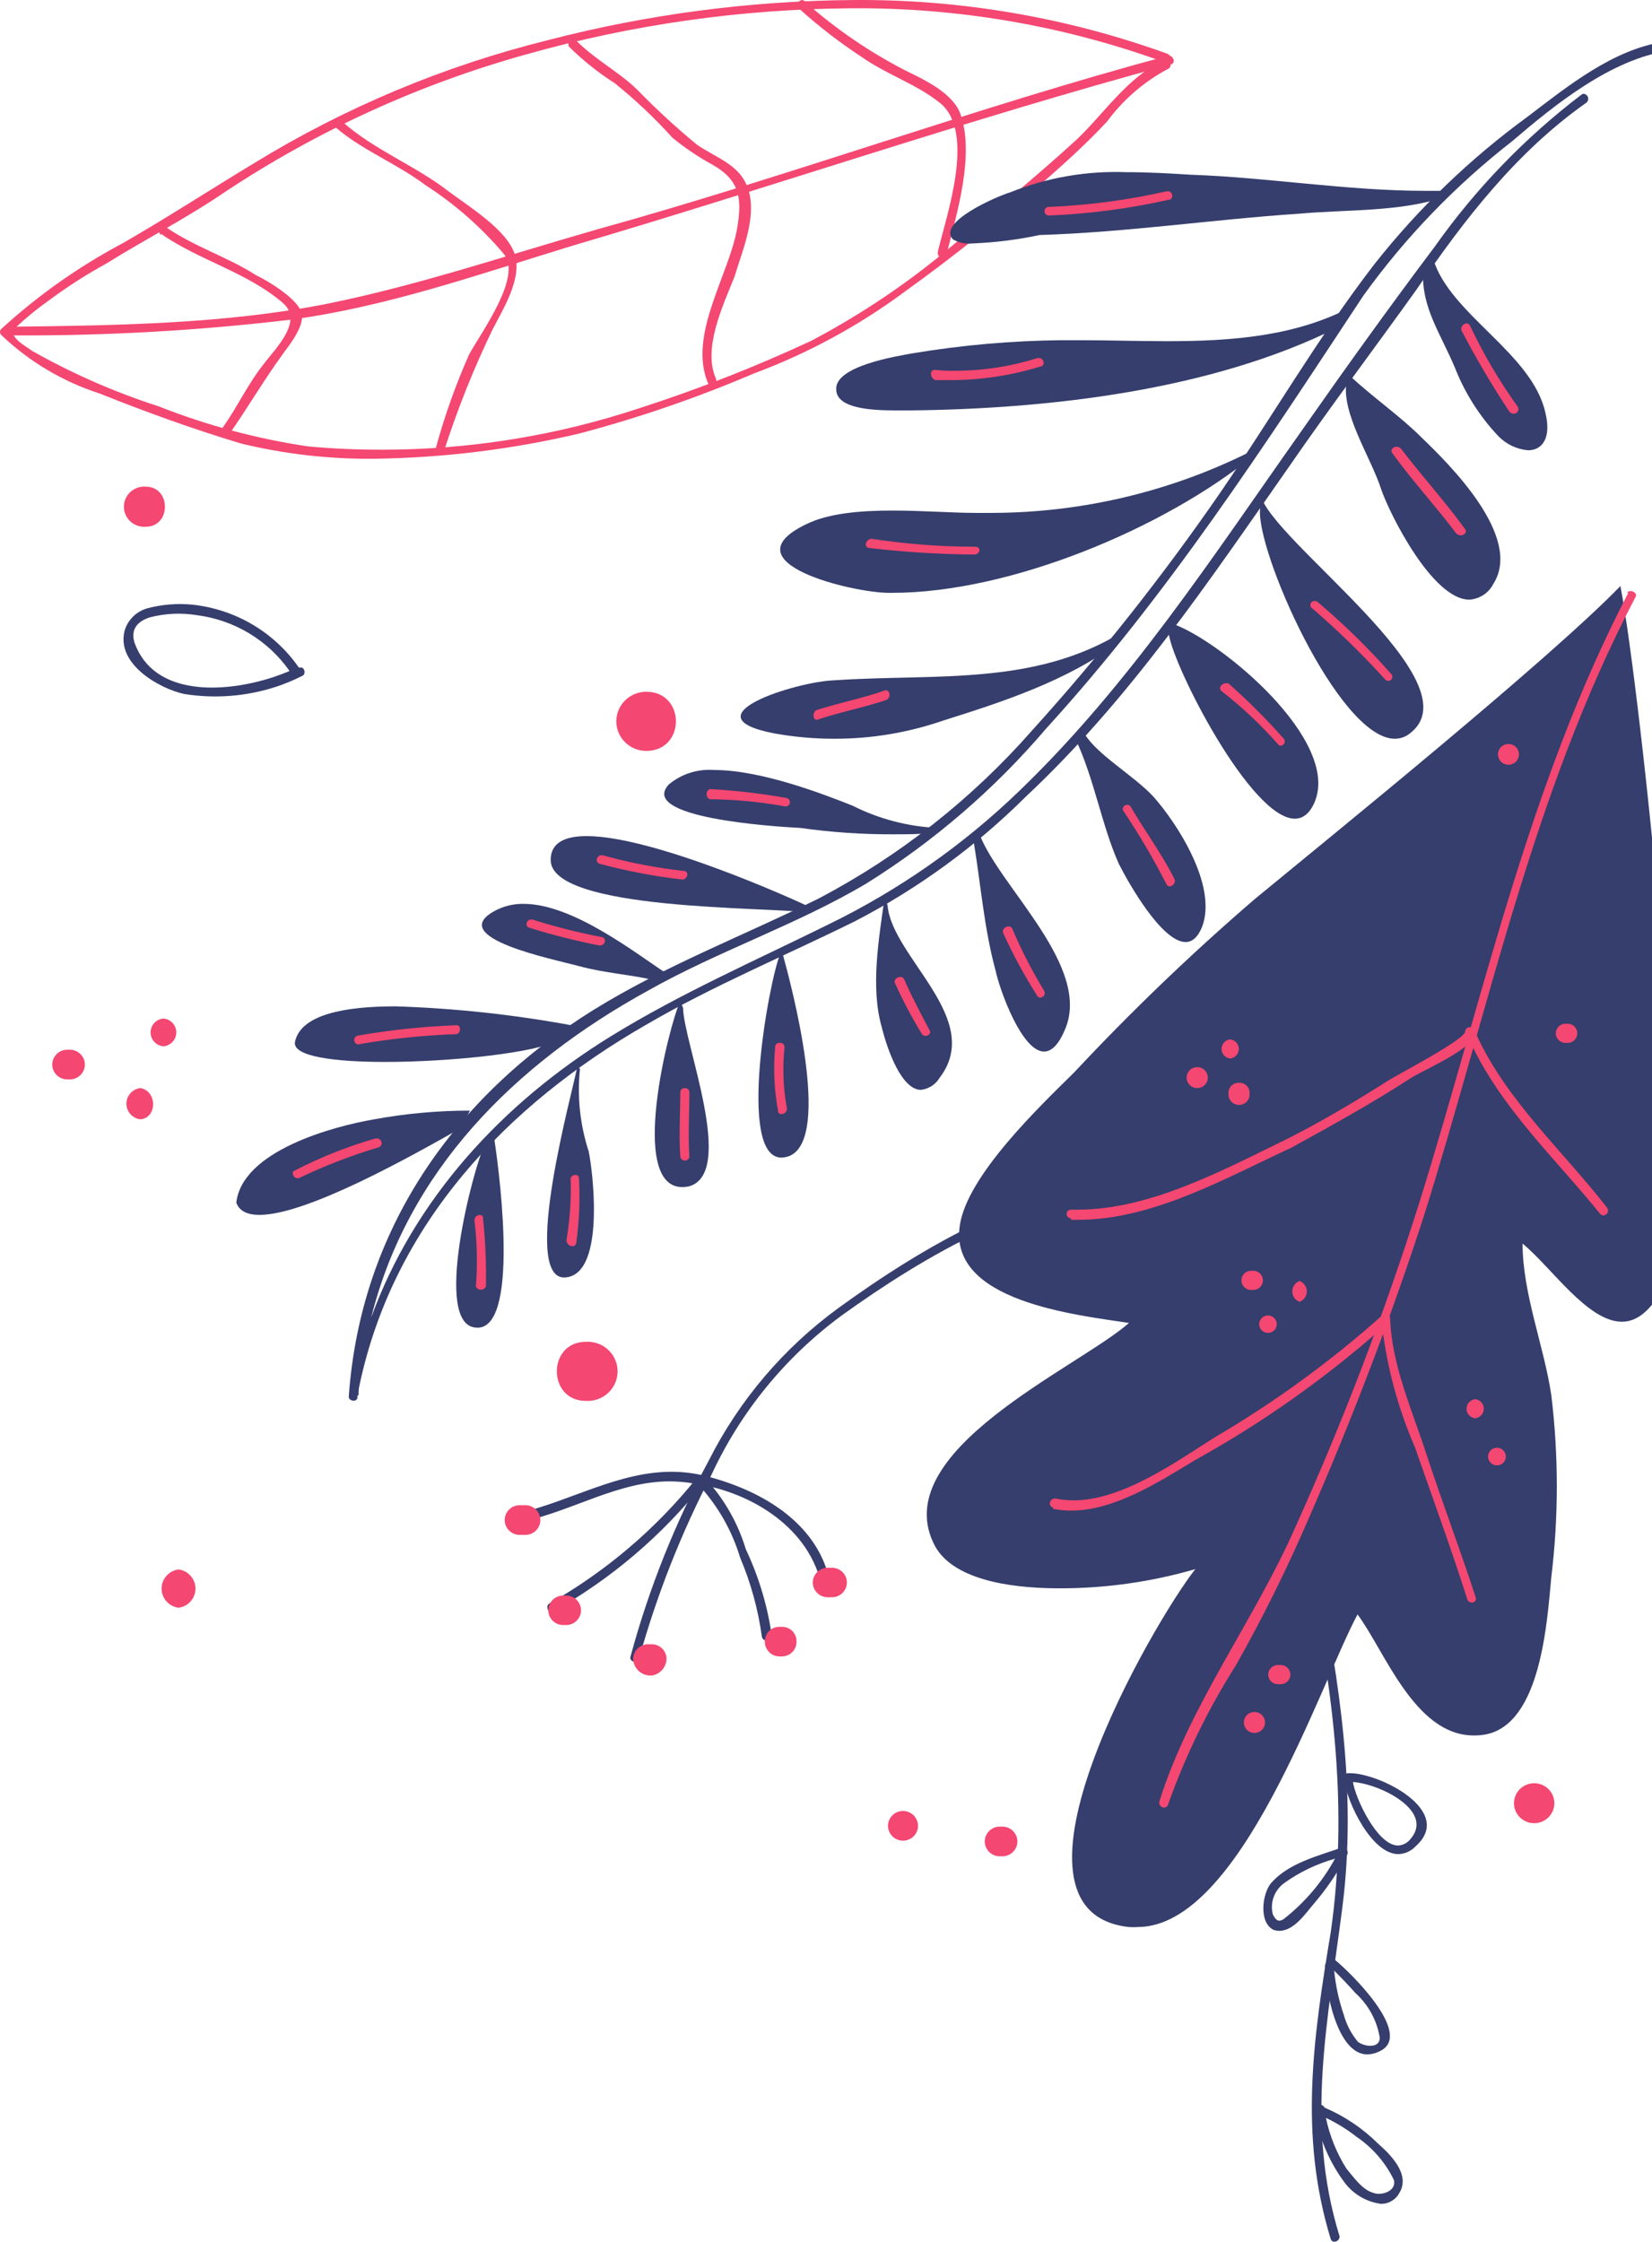 <svg width="143" height="194" viewBox="0 0 143 194" fill="none" xmlns="http://www.w3.org/2000/svg">
<path fill-rule="evenodd" clip-rule="evenodd" d="M73.825 0.003C64.906 0.07 56.03 1.238 47.403 3.481C38.438 5.707 29.874 9.292 22.017 14.108C18.111 16.466 14.498 18.823 10.612 21.055C6.801 23.077 3.267 25.574 0.096 28.484C0.034 28.552 0 28.639 0 28.73C0 28.822 0.034 28.909 0.096 28.977C2.509 31.284 5.421 33.018 8.61 34.049C12.623 35.653 16.754 37.15 20.884 38.387C24.648 39.297 28.512 39.739 32.386 39.701C38.37 39.621 44.326 38.889 50.147 37.517C55.314 36.15 60.372 34.41 65.282 32.31C69.939 30.576 74.324 28.198 78.307 25.248C82.437 22.282 86.45 19.064 90.2 15.847C92.201 14.099 94.105 12.369 95.834 10.514C97.223 8.624 99.025 7.069 101.106 5.964C101.158 5.942 101.203 5.909 101.239 5.867C101.275 5.825 101.3 5.775 101.313 5.721C101.325 5.667 101.324 5.611 101.31 5.557C101.297 5.504 101.27 5.455 101.233 5.413C101.292 5.369 101.338 5.31 101.365 5.241C101.392 5.173 101.399 5.099 101.386 5.027C101.373 4.955 101.34 4.888 101.29 4.833C101.241 4.778 101.177 4.739 101.106 4.718H101.233C92.46 1.52 83.174 -0.078 73.825 0.003ZM73.63 0.718C82.808 0.638 91.926 2.189 100.55 5.297C97.513 6.814 95.551 9.838 93.217 12.06C89.712 15.268 86.07 18.243 82.476 21.219C78.706 24.413 74.594 27.19 70.213 29.499C65.415 31.733 60.481 33.669 55.439 35.295C48.225 37.7 40.663 38.923 33.05 38.918C30.922 38.918 28.783 38.831 26.635 38.628C22.219 37.969 17.894 36.808 13.746 35.17C9.917 33.937 6.227 32.318 2.732 30.339C2.478 30.088 0.477 29.102 1.355 28.349C2.254 27.499 3.214 26.715 4.226 26.001C5.822 24.815 7.499 23.74 9.245 22.784C12.623 20.678 16.246 18.823 19.507 16.591C27.5 11.296 36.289 7.286 45.548 4.708C54.684 2.129 64.13 0.787 73.63 0.718Z" fill="#F44771"/>
<path fill-rule="evenodd" clip-rule="evenodd" d="M101.174 4.824H101.106C84.448 9.297 68.289 15.248 51.739 19.837C43.927 22.069 36.321 24.668 28.305 26.291C19.517 28.02 10.27 28.165 1.238 28.272C1.137 28.272 1.041 28.311 0.969 28.382C0.898 28.453 0.858 28.548 0.858 28.648C0.858 28.748 0.898 28.844 0.969 28.915C1.041 28.985 1.137 29.025 1.238 29.025C9.24 29.063 17.236 28.608 25.18 27.663C33.577 26.542 41.594 23.683 49.737 21.209C67.029 16.118 83.911 10.292 101.36 5.577C101.78 5.471 101.604 4.824 101.174 4.824Z" fill="#F44771"/>
<path fill-rule="evenodd" clip-rule="evenodd" d="M14.137 19.557C13.834 19.557 13.619 20.05 13.932 20.359V20.233C17.3 22.572 21.421 23.557 24.536 26.262C26.283 27.856 23.784 30.204 22.788 31.556C21.421 33.276 20.542 35.237 19.302 36.967C19.262 37.029 19.24 37.1 19.237 37.173C19.234 37.246 19.251 37.319 19.286 37.384C19.32 37.449 19.372 37.503 19.435 37.542C19.498 37.581 19.57 37.602 19.644 37.604C19.699 37.602 19.753 37.589 19.802 37.563C19.851 37.538 19.894 37.503 19.927 37.459C21.548 35.112 22.915 32.783 24.536 30.561C25.17 29.701 26.537 27.982 26.039 26.88C25.541 25.779 23.422 24.426 22.134 23.799C19.644 22.204 16.773 21.345 14.322 19.625C14.27 19.583 14.204 19.559 14.137 19.557Z" fill="#F44771"/>
<path fill-rule="evenodd" clip-rule="evenodd" d="M29.408 10.389C29.326 10.385 29.244 10.405 29.174 10.449C29.105 10.492 29.05 10.555 29.018 10.63C28.986 10.705 28.979 10.788 28.996 10.867C29.013 10.947 29.055 11.019 29.115 11.075C31.37 13.007 34.368 14.166 36.858 16.041C39.396 17.677 41.674 19.68 43.614 21.982C45.235 23.915 41.662 28.745 40.607 30.677C39.447 33.291 38.487 35.988 37.736 38.744C37.59 38.957 37.795 39.141 38.039 39.141C38.132 39.14 38.223 39.115 38.302 39.067C38.381 39.02 38.446 38.951 38.488 38.87C39.623 35.348 41 31.907 42.609 28.571C43.487 26.842 45.235 24.117 44.562 22.011C43.888 19.905 40.656 17.924 38.82 16.553C35.95 14.321 32.327 12.959 29.584 10.485C29.535 10.438 29.474 10.404 29.408 10.389Z" fill="#F44771"/>
<path fill-rule="evenodd" clip-rule="evenodd" d="M49.63 3.471C49.307 3.471 49.034 3.819 49.307 4.09C50.496 5.259 51.805 6.301 53.213 7.2C55 8.639 56.669 10.215 58.203 11.915C59.294 12.808 60.468 13.597 61.708 14.273C64.081 15.625 64.208 17.238 63.837 19.596C63.202 23.692 59.453 29.025 61.327 33.247C61.345 33.294 61.378 33.334 61.42 33.361C61.462 33.389 61.511 33.403 61.562 33.402C61.638 33.398 61.712 33.375 61.778 33.336C61.843 33.297 61.898 33.243 61.938 33.178C61.977 33.113 62 33.04 62.004 32.964C62.008 32.889 61.994 32.813 61.962 32.745C60.819 30.136 62.587 26.426 63.583 23.943C64.208 21.828 65.458 18.987 64.842 16.63C64.227 14.273 62.079 13.731 60.331 12.524C58.539 11.05 56.831 9.479 55.215 7.819C53.721 6.321 51.592 5.21 49.971 3.606C49.929 3.559 49.877 3.521 49.817 3.498C49.758 3.474 49.693 3.465 49.63 3.471Z" fill="#F44771"/>
<path fill-rule="evenodd" clip-rule="evenodd" d="M69.441 0.003C69.367 0.004 69.295 0.027 69.236 0.07C69.177 0.114 69.132 0.174 69.11 0.244C69.087 0.313 69.087 0.388 69.11 0.458C69.132 0.527 69.176 0.588 69.236 0.631V0.805C70.889 2.295 72.655 3.658 74.518 4.882C76.774 6.486 79.293 7.23 81.431 8.959C84.448 11.548 81.929 18.62 81.177 21.799C81.165 21.861 81.166 21.925 81.181 21.987C81.196 22.049 81.224 22.107 81.264 22.157C81.304 22.206 81.355 22.247 81.412 22.275C81.47 22.303 81.533 22.319 81.597 22.32C81.679 22.326 81.759 22.299 81.821 22.247C81.883 22.195 81.922 22.12 81.929 22.04C82.818 18.465 84.448 13.277 83.072 9.693C82.31 7.964 79.928 6.862 78.404 6.118C75.276 4.51 72.363 2.521 69.734 0.196C69.705 0.142 69.663 0.097 69.612 0.063C69.561 0.029 69.502 0.009 69.441 0.003Z" fill="#F44771"/>
<path fill-rule="evenodd" clip-rule="evenodd" d="M113.663 135.82C113.607 135.816 113.55 135.826 113.498 135.849C113.446 135.871 113.401 135.906 113.365 135.949C113.33 135.993 113.305 136.044 113.294 136.099C113.283 136.154 113.286 136.211 113.302 136.265C115.45 146.534 116.7 156.679 115.196 167.18C113.683 176.33 112.423 184.754 115.196 193.787C115.219 193.851 115.261 193.906 115.317 193.944C115.373 193.982 115.44 194.002 115.508 194C115.569 193.999 115.628 193.986 115.683 193.962C115.738 193.938 115.788 193.903 115.83 193.86C115.872 193.817 115.904 193.766 115.926 193.711C115.948 193.655 115.959 193.596 115.957 193.536C112.931 183.759 114.981 174.726 116.211 164.949C117.442 155.172 115.958 145.52 114.054 136.11C114.03 136.026 113.979 135.952 113.908 135.899C113.837 135.847 113.751 135.819 113.663 135.82Z" fill="#353E6C"/>
<path fill-rule="evenodd" clip-rule="evenodd" d="M113.966 182.145C113.885 182.162 113.812 182.203 113.755 182.262C113.698 182.32 113.66 182.395 113.647 182.475C113.633 182.555 113.644 182.637 113.678 182.711C113.712 182.785 113.768 182.847 113.839 182.889C114.201 185.066 115.081 187.125 116.407 188.899C116.783 189.395 117.256 189.813 117.797 190.126C118.339 190.44 118.938 190.643 119.56 190.725C119.888 190.722 120.209 190.63 120.487 190.46C120.766 190.289 120.993 190.047 121.142 189.759C122.119 188.135 120.283 186.387 119.287 185.508C117.955 184.186 116.381 183.127 114.649 182.387C114.61 182.31 114.55 182.246 114.476 182.201C114.401 182.157 114.316 182.134 114.229 182.136C114.184 182.131 114.138 182.131 114.092 182.136L113.966 182.145ZM114.805 183.295C115.731 183.737 116.605 184.278 117.412 184.909C118.806 185.852 119.924 187.141 120.654 188.647C120.859 189.449 120.019 189.855 119.346 189.855C119.196 189.856 119.047 189.83 118.906 189.778C117.93 189.527 117.168 188.406 116.534 187.652C115.696 186.312 115.101 184.838 114.776 183.295H114.805Z" fill="#353E6C"/>
<path fill-rule="evenodd" clip-rule="evenodd" d="M115.323 169.509C115.245 169.513 115.17 169.539 115.106 169.584C115.042 169.628 114.992 169.689 114.962 169.76C114.884 169.786 114.817 169.836 114.77 169.902C114.723 169.967 114.698 170.046 114.698 170.127C114.698 171.982 115.674 177.788 118.36 177.788C118.779 177.774 119.188 177.658 119.551 177.45C122.304 175.953 116.817 170.629 115.577 169.625C115.508 169.558 115.418 169.518 115.323 169.509ZM115.489 170.542C116.104 171.151 116.709 171.779 117.325 172.475C118.449 173.49 119.193 174.852 119.434 176.339C119.434 176.861 119.053 177.044 118.623 177.044C118.244 177.04 117.874 176.925 117.559 176.716C116.98 176.027 116.557 175.223 116.319 174.359C115.895 173.122 115.617 171.842 115.489 170.542Z" fill="#353E6C"/>
<path fill-rule="evenodd" clip-rule="evenodd" d="M116.153 159.886C114.024 160.63 111.525 161.248 110.031 162.958C109.279 163.828 108.908 166.398 110.275 167.026C110.43 167.07 110.591 167.093 110.753 167.093C112.042 167.093 113.097 165.47 113.683 164.804C114.82 163.485 115.803 162.043 116.612 160.504C116.638 160.456 116.654 160.403 116.658 160.348C116.662 160.293 116.655 160.238 116.636 160.187C116.618 160.135 116.589 160.087 116.551 160.047C116.513 160.007 116.467 159.975 116.417 159.954C116.381 159.924 116.338 159.902 116.292 159.89C116.247 159.878 116.199 159.877 116.153 159.886ZM115.557 160.852C114.46 162.856 112.966 164.621 111.163 166.04C111.047 166.143 110.899 166.204 110.743 166.214C110.509 166.214 110.343 166.002 110.177 165.673C110.051 165.177 110.076 164.655 110.25 164.174C110.424 163.692 110.738 163.272 111.154 162.968C112.485 162.013 113.975 161.297 115.557 160.852Z" fill="#353E6C"/>
<path fill-rule="evenodd" clip-rule="evenodd" d="M116.856 153.452H116.729C116.667 153.447 116.605 153.456 116.547 153.478C116.489 153.5 116.436 153.534 116.393 153.579C116.35 153.623 116.318 153.676 116.298 153.734C116.279 153.793 116.272 153.855 116.28 153.916C116.265 153.966 116.265 154.02 116.28 154.07H116.368C116.592 155.944 118.721 160.456 121.045 160.456C121.329 160.446 121.608 160.381 121.866 160.263C122.124 160.145 122.356 159.978 122.548 159.77C125.946 156.727 119.433 153.452 116.856 153.452ZM117.11 154.215C119.424 154.36 124.267 156.737 122.05 159.2C121.922 159.353 121.763 159.478 121.583 159.566C121.403 159.654 121.206 159.704 121.005 159.712C119.199 159.683 117.305 155.587 117.11 154.186V154.215Z" fill="#353E6C"/>
<path fill-rule="evenodd" clip-rule="evenodd" d="M98.88 102.131C89.458 102.131 79.684 108.044 72.605 113.174C67.844 116.64 63.984 121.177 61.346 126.41C58.441 131.783 56.17 137.469 54.58 143.356C54.562 143.407 54.557 143.463 54.566 143.517C54.575 143.571 54.598 143.622 54.632 143.665C54.666 143.708 54.71 143.742 54.761 143.764C54.811 143.786 54.867 143.795 54.922 143.791C55.015 143.793 55.107 143.764 55.182 143.708C55.257 143.651 55.309 143.572 55.332 143.481C56.864 138.003 58.957 132.694 61.581 127.637C64.109 122.174 67.987 117.429 72.858 113.841C79.869 108.798 89.653 102.953 98.89 102.953C100.537 102.951 102.178 103.159 103.772 103.571H103.869C104.192 103.571 104.358 103.04 103.869 102.808H103.996C102.327 102.37 100.607 102.143 98.88 102.131Z" fill="#353E6C"/>
<path fill-rule="evenodd" clip-rule="evenodd" d="M58.144 127.367C53.545 127.367 49.493 129.84 44.972 130.941C44.871 130.955 44.78 131.008 44.718 131.089C44.657 131.17 44.631 131.271 44.645 131.371C44.659 131.471 44.713 131.561 44.794 131.622C44.876 131.683 44.978 131.709 45.079 131.695H45.206C49.61 130.729 53.506 128.197 57.958 128.197C58.579 128.199 59.2 128.247 59.813 128.342C64.695 128.97 69.782 131.946 71.042 136.883C71.056 136.958 71.095 137.026 71.154 137.075C71.213 137.125 71.287 137.152 71.364 137.153C71.429 137.155 71.493 137.142 71.551 137.116C71.61 137.089 71.661 137.049 71.702 137C71.743 136.95 71.771 136.892 71.785 136.83C71.8 136.768 71.799 136.703 71.784 136.641C70.661 131.811 66.053 129.096 61.551 127.859C60.445 127.535 59.297 127.37 58.144 127.367Z" fill="#353E6C"/>
<path fill-rule="evenodd" clip-rule="evenodd" d="M60.624 127.705C60.555 127.704 60.487 127.723 60.429 127.761C60.372 127.799 60.327 127.854 60.301 127.917C56.782 132.305 52.451 135.99 47.54 138.776C47.208 138.989 47.452 139.578 47.755 139.578C47.802 139.594 47.854 139.594 47.901 139.578V139.453C52.93 136.62 57.354 132.846 60.926 128.342C61.19 128.023 60.897 127.705 60.624 127.705Z" fill="#353E6C"/>
<path fill-rule="evenodd" clip-rule="evenodd" d="M60.927 128.004C60.595 128.004 60.282 128.42 60.575 128.613C62.187 130.397 63.38 132.512 64.071 134.806C64.993 136.985 65.624 139.275 65.945 141.617C65.961 141.72 66.013 141.814 66.093 141.882C66.173 141.95 66.275 141.987 66.38 141.987C66.485 141.987 66.587 141.95 66.666 141.882C66.746 141.814 66.799 141.72 66.814 141.617C66.448 139.004 65.688 136.461 64.559 134.071C63.895 131.867 62.752 129.832 61.21 128.11C61.128 128.048 61.03 128.011 60.927 128.004Z" fill="#353E6C"/>
<path fill-rule="evenodd" clip-rule="evenodd" d="M44.874 130.265C44.551 130.293 44.249 130.44 44.03 130.677C43.81 130.914 43.688 131.223 43.688 131.545C43.688 131.867 43.81 132.176 44.03 132.413C44.249 132.65 44.551 132.797 44.874 132.825H45.109H45.363C45.437 132.835 45.513 132.835 45.587 132.825C45.911 132.797 46.212 132.65 46.432 132.413C46.651 132.176 46.773 131.867 46.773 131.545C46.773 131.223 46.651 130.914 46.432 130.677C46.212 130.44 45.911 130.293 45.587 130.265H45.363H45.109H44.874Z" fill="#F44771"/>
<path fill-rule="evenodd" clip-rule="evenodd" d="M48.751 138.081C48.409 138.081 48.081 138.215 47.839 138.454C47.598 138.694 47.462 139.018 47.462 139.356C47.462 139.694 47.598 140.019 47.839 140.258C48.081 140.497 48.409 140.631 48.751 140.631H49.005C49.346 140.631 49.674 140.497 49.916 140.258C50.158 140.019 50.293 139.694 50.293 139.356C50.293 139.018 50.158 138.694 49.916 138.454C49.674 138.215 49.346 138.081 49.005 138.081H48.751Z" fill="#F44771"/>
<path fill-rule="evenodd" clip-rule="evenodd" d="M56.191 142.293C56.014 142.282 55.836 142.308 55.669 142.368C55.501 142.427 55.348 142.52 55.218 142.64C55.089 142.761 54.985 142.906 54.914 143.067C54.843 143.228 54.805 143.402 54.804 143.578C54.822 143.941 54.973 144.285 55.228 144.546C55.483 144.807 55.825 144.968 56.191 144.998H56.445C56.786 144.939 57.096 144.765 57.324 144.507C57.551 144.248 57.682 143.92 57.695 143.578C57.7 143.244 57.572 142.921 57.337 142.681C57.103 142.44 56.782 142.301 56.445 142.293H56.191Z" fill="#F44771"/>
<path fill-rule="evenodd" clip-rule="evenodd" d="M67.449 140.786C67.123 140.788 66.81 140.917 66.578 141.145C66.347 141.372 66.214 141.68 66.209 142.003C66.198 142.173 66.222 142.342 66.28 142.502C66.337 142.662 66.426 142.809 66.541 142.935C66.657 143.06 66.797 143.161 66.953 143.232C67.109 143.302 67.278 143.341 67.449 143.346H67.703C67.875 143.343 68.044 143.305 68.201 143.234C68.357 143.164 68.498 143.063 68.614 142.938C68.73 142.812 68.819 142.664 68.875 142.504C68.932 142.343 68.955 142.173 68.943 142.003C68.941 141.679 68.809 141.37 68.576 141.142C68.344 140.914 68.03 140.786 67.703 140.786H67.449Z" fill="#F44771"/>
<path fill-rule="evenodd" clip-rule="evenodd" d="M71.647 135.675C71.478 135.675 71.311 135.708 71.154 135.772C70.998 135.836 70.856 135.93 70.736 136.049C70.617 136.167 70.522 136.308 70.457 136.463C70.392 136.617 70.359 136.783 70.359 136.951C70.359 137.118 70.392 137.284 70.457 137.439C70.522 137.593 70.617 137.734 70.736 137.852C70.856 137.971 70.998 138.065 71.154 138.129C71.311 138.193 71.478 138.226 71.647 138.226H72.019C72.188 138.226 72.355 138.193 72.512 138.129C72.668 138.065 72.81 137.971 72.93 137.852C73.05 137.734 73.144 137.593 73.209 137.439C73.274 137.284 73.307 137.118 73.307 136.951C73.307 136.783 73.274 136.617 73.209 136.463C73.144 136.308 73.05 136.167 72.93 136.049C72.81 135.93 72.668 135.836 72.512 135.772C72.355 135.708 72.188 135.675 72.019 135.675H71.647Z" fill="#F44771"/>
<path fill-rule="evenodd" clip-rule="evenodd" d="M140.29 50.695C133.904 57.265 114.903 72.617 108.605 77.814C103.126 82.528 97.911 87.533 92.982 92.808C89.975 95.774 83.716 101.735 83.082 106.054C82.105 112.624 93.109 113.783 97.728 114.488C93.353 118.353 76.569 125.637 80.943 133.811C82.466 136.554 86.977 137.453 91.684 137.453C95.672 137.461 99.641 136.902 103.469 135.791C99.847 140.38 85.317 165.403 97.718 166.765C97.968 166.784 98.219 166.784 98.47 166.765C107.375 166.765 114.219 145.858 117.51 139.714C119.863 142.853 122.45 150.186 127.567 150.186C127.894 150.189 128.221 150.163 128.543 150.109C133.425 149.24 133.923 140.197 134.285 136.477C134.919 131.253 134.919 125.973 134.285 120.749C133.669 116.546 131.795 111.957 131.795 107.619C134.304 109.677 137.419 114.382 140.397 114.382C141.715 114.382 142.994 113.416 144.185 111C146.949 105.793 141.93 59.226 140.28 50.801L140.29 50.695Z" fill="#353E6C"/>
<path fill-rule="evenodd" clip-rule="evenodd" d="M141.139 51.149C141.08 51.147 141.022 51.158 140.969 51.184C140.916 51.209 140.87 51.247 140.836 51.294H140.954C132.303 67.912 128.416 86.249 122.89 103.977C119.871 113.555 116.285 122.949 112.149 132.11C108.625 140.168 102.991 147.481 100.354 155.906C100.337 155.968 100.336 156.034 100.349 156.097C100.363 156.161 100.391 156.22 100.432 156.271C100.472 156.322 100.525 156.362 100.584 156.389C100.644 156.417 100.709 156.43 100.774 156.427C100.855 156.427 100.933 156.398 100.995 156.347C101.058 156.296 101.1 156.226 101.116 156.147C102.613 151.939 104.578 147.908 106.974 144.129C109.288 140.032 111.381 135.817 113.243 131.502C116.992 122.942 120.38 114.111 123.261 105.213C128.914 87.244 132.664 68.655 141.569 51.671C141.754 51.41 141.422 51.149 141.139 51.149Z" fill="#F44771"/>
<path fill-rule="evenodd" clip-rule="evenodd" d="M119.902 113.715C119.858 113.712 119.814 113.719 119.774 113.736C119.733 113.753 119.697 113.779 119.668 113.812C115.214 117.792 110.369 121.323 105.207 124.352C101.858 126.458 97.191 129.84 92.924 129.84C92.412 129.842 91.901 129.79 91.401 129.685H91.293C90.864 129.685 90.678 130.342 91.147 130.449V130.574C91.664 130.678 92.191 130.73 92.719 130.729C96.507 130.729 100.374 128.207 103.459 126.352C109.264 123.135 114.696 119.299 119.658 114.913C120.093 118.465 121.04 121.936 122.47 125.222C123.984 129.56 125.614 134.014 127.001 138.371C127.019 138.459 127.068 138.539 127.14 138.595C127.211 138.652 127.3 138.682 127.391 138.68C127.447 138.686 127.504 138.679 127.556 138.657C127.608 138.636 127.654 138.602 127.689 138.559C127.724 138.515 127.747 138.464 127.757 138.409C127.766 138.354 127.762 138.298 127.743 138.245C126.366 134.014 124.814 129.927 123.476 125.85C122.226 121.985 120.459 118.121 120.332 114.063C120.327 114.012 120.312 113.963 120.288 113.918C120.263 113.873 120.23 113.833 120.19 113.801C120.15 113.768 120.104 113.744 120.055 113.729C120.006 113.715 119.954 113.71 119.902 113.715Z" fill="#F44771"/>
<path fill-rule="evenodd" clip-rule="evenodd" d="M127.254 88.896C127.152 88.888 127.051 88.92 126.973 88.985C126.894 89.05 126.844 89.143 126.835 89.243C126.835 89.997 120.693 93.108 119.814 93.736C117.051 95.475 114.297 97.108 111.407 98.567C105.949 101.223 99.554 104.682 93.344 104.682H92.709C92.608 104.682 92.511 104.722 92.44 104.792C92.368 104.863 92.328 104.959 92.328 105.059C92.328 105.159 92.368 105.255 92.44 105.325C92.511 105.396 92.608 105.436 92.709 105.436V105.561H93.344C99.778 105.561 106.037 101.977 111.788 99.32C115.293 97.388 118.799 95.456 122.07 93.33C122.987 92.731 126.112 91.398 127.274 90.171C129.979 95.968 134.646 100.257 138.513 105.049C138.548 105.09 138.591 105.123 138.64 105.146C138.689 105.17 138.742 105.183 138.796 105.184C138.868 105.18 138.939 105.156 139 105.117C139.061 105.078 139.111 105.023 139.146 104.96C139.18 104.896 139.197 104.824 139.196 104.752C139.194 104.68 139.174 104.609 139.137 104.547C135.232 99.523 130.35 95.214 127.723 89.369L127.616 89.118C127.587 89.048 127.537 88.989 127.472 88.949C127.407 88.909 127.331 88.89 127.254 88.896Z" fill="#F44771"/>
<path fill-rule="evenodd" clip-rule="evenodd" d="M103.537 92.354C103.311 92.377 103.102 92.483 102.95 92.649C102.798 92.816 102.714 93.033 102.714 93.258C102.714 93.482 102.798 93.699 102.95 93.866C103.102 94.033 103.311 94.138 103.537 94.161C103.665 94.174 103.794 94.16 103.916 94.121C104.039 94.082 104.151 94.017 104.246 93.932C104.342 93.847 104.418 93.743 104.47 93.627C104.523 93.51 104.55 93.385 104.55 93.258C104.55 93.13 104.523 93.005 104.47 92.889C104.418 92.772 104.342 92.668 104.246 92.583C104.151 92.498 104.039 92.434 103.916 92.394C103.794 92.355 103.665 92.341 103.537 92.354Z" fill="#F44771"/>
<path fill-rule="evenodd" clip-rule="evenodd" d="M106.486 89.949C106.28 89.971 106.09 90.067 105.952 90.22C105.814 90.372 105.737 90.57 105.737 90.775C105.737 90.98 105.814 91.177 105.952 91.33C106.09 91.482 106.28 91.579 106.486 91.601C106.692 91.579 106.882 91.482 107.021 91.33C107.159 91.177 107.236 90.98 107.236 90.775C107.236 90.57 107.159 90.372 107.021 90.22C106.882 90.067 106.692 89.971 106.486 89.949Z" fill="#F44771"/>
<path fill-rule="evenodd" clip-rule="evenodd" d="M107.248 93.707C107.131 93.7 107.014 93.718 106.904 93.757C106.794 93.797 106.693 93.859 106.608 93.938C106.523 94.018 106.456 94.114 106.409 94.22C106.363 94.327 106.34 94.441 106.34 94.557V94.808C106.363 95.032 106.469 95.239 106.638 95.389C106.807 95.54 107.026 95.623 107.253 95.623C107.48 95.623 107.699 95.54 107.867 95.389C108.036 95.239 108.142 95.032 108.166 94.808V94.519C108.161 94.405 108.133 94.294 108.084 94.191C108.035 94.089 107.965 93.997 107.88 93.921C107.794 93.846 107.694 93.788 107.586 93.751C107.477 93.714 107.362 93.699 107.248 93.707Z" fill="#F44771"/>
<path fill-rule="evenodd" clip-rule="evenodd" d="M109.757 113.841C109.555 113.841 109.362 113.92 109.219 114.062C109.076 114.203 108.996 114.395 108.996 114.594C108.996 114.794 109.076 114.986 109.219 115.127C109.362 115.269 109.555 115.348 109.757 115.348C109.959 115.348 110.153 115.269 110.296 115.127C110.439 114.986 110.519 114.794 110.519 114.594C110.519 114.395 110.439 114.203 110.296 114.062C110.153 113.92 109.959 113.841 109.757 113.841Z" fill="#F44771"/>
<path fill-rule="evenodd" clip-rule="evenodd" d="M112.491 110.855C112.306 110.925 112.146 111.049 112.034 111.21C111.921 111.371 111.861 111.563 111.861 111.759C111.861 111.955 111.921 112.146 112.034 112.308C112.146 112.469 112.306 112.593 112.491 112.662C112.676 112.593 112.836 112.469 112.948 112.308C113.061 112.146 113.121 111.955 113.121 111.759C113.121 111.563 113.061 111.371 112.948 111.21C112.836 111.049 112.676 110.925 112.491 110.855Z" fill="#F44771"/>
<path fill-rule="evenodd" clip-rule="evenodd" d="M108.39 109.976C108.273 109.964 108.155 109.976 108.042 110.012C107.93 110.047 107.827 110.106 107.739 110.184C107.651 110.262 107.581 110.357 107.533 110.464C107.485 110.57 107.46 110.686 107.46 110.802C107.46 110.919 107.485 111.034 107.533 111.141C107.581 111.247 107.651 111.343 107.739 111.421C107.827 111.499 107.93 111.557 108.042 111.593C108.155 111.629 108.273 111.641 108.39 111.628C108.507 111.641 108.626 111.629 108.738 111.593C108.85 111.557 108.954 111.499 109.042 111.421C109.129 111.343 109.2 111.247 109.248 111.141C109.296 111.034 109.32 110.919 109.32 110.802C109.32 110.686 109.296 110.57 109.248 110.464C109.2 110.357 109.129 110.262 109.042 110.184C108.954 110.106 108.85 110.047 108.738 110.012C108.626 109.976 108.507 109.964 108.39 109.976Z" fill="#F44771"/>
<path fill-rule="evenodd" clip-rule="evenodd" d="M129.637 125.289C129.599 125.28 129.558 125.28 129.52 125.289C129.321 125.304 129.136 125.395 129.003 125.542C128.87 125.69 128.8 125.882 128.808 126.079C128.815 126.277 128.9 126.463 129.043 126.6C129.187 126.737 129.379 126.814 129.579 126.814C129.778 126.814 129.97 126.737 130.113 126.6C130.257 126.463 130.342 126.277 130.349 126.079C130.357 125.882 130.287 125.69 130.154 125.542C130.021 125.395 129.836 125.304 129.637 125.289Z" fill="#F44771"/>
<path fill-rule="evenodd" clip-rule="evenodd" d="M127.694 121.087C127.488 121.109 127.298 121.205 127.159 121.358C127.021 121.51 126.945 121.708 126.945 121.913C126.945 122.118 127.021 122.315 127.159 122.468C127.298 122.62 127.488 122.717 127.694 122.739C127.9 122.717 128.09 122.62 128.229 122.468C128.367 122.315 128.443 122.118 128.443 121.913C128.443 121.708 128.367 121.51 128.229 121.358C128.09 121.205 127.9 121.109 127.694 121.087Z" fill="#F44771"/>
<path fill-rule="evenodd" clip-rule="evenodd" d="M135.603 88.596C135.486 88.584 135.367 88.596 135.255 88.631C135.143 88.667 135.039 88.726 134.952 88.804C134.864 88.882 134.794 88.977 134.746 89.084C134.698 89.19 134.673 89.305 134.673 89.422C134.673 89.539 134.698 89.654 134.746 89.761C134.794 89.867 134.864 89.963 134.952 90.04C135.039 90.118 135.143 90.177 135.255 90.213C135.367 90.249 135.486 90.261 135.603 90.248C135.72 90.261 135.839 90.249 135.951 90.213C136.063 90.177 136.167 90.118 136.254 90.04C136.342 89.963 136.412 89.867 136.46 89.761C136.508 89.654 136.533 89.539 136.533 89.422C136.533 89.305 136.508 89.19 136.46 89.084C136.412 88.977 136.342 88.882 136.254 88.804C136.167 88.726 136.063 88.667 135.951 88.631C135.839 88.596 135.72 88.584 135.603 88.596Z" fill="#F44771"/>
<path fill-rule="evenodd" clip-rule="evenodd" d="M130.574 64.385C130.334 64.385 130.102 64.48 129.932 64.648C129.762 64.817 129.666 65.045 129.666 65.284C129.666 65.522 129.762 65.751 129.932 65.919C130.102 66.088 130.334 66.182 130.574 66.182C130.815 66.182 131.046 66.088 131.216 65.919C131.387 65.751 131.482 65.522 131.482 65.284C131.482 65.045 131.387 64.817 131.216 64.648C131.046 64.48 130.815 64.385 130.574 64.385Z" fill="#F44771"/>
<path fill-rule="evenodd" clip-rule="evenodd" d="M108.683 148.157C108.555 148.144 108.426 148.158 108.304 148.197C108.182 148.237 108.069 148.301 107.974 148.386C107.879 148.471 107.802 148.575 107.75 148.692C107.698 148.808 107.671 148.934 107.671 149.061C107.671 149.188 107.698 149.314 107.75 149.43C107.802 149.546 107.879 149.65 107.974 149.735C108.069 149.82 108.182 149.885 108.304 149.924C108.426 149.964 108.555 149.977 108.683 149.964C108.909 149.941 109.118 149.836 109.27 149.669C109.422 149.502 109.506 149.285 109.506 149.061C109.506 148.836 109.422 148.619 109.27 148.453C109.118 148.286 108.909 148.181 108.683 148.157Z" fill="#F44771"/>
<path fill-rule="evenodd" clip-rule="evenodd" d="M110.616 144.09C110.394 144.09 110.18 144.178 110.023 144.333C109.865 144.489 109.777 144.701 109.777 144.921C109.777 145.141 109.865 145.353 110.023 145.508C110.18 145.664 110.394 145.752 110.616 145.752H110.86C111.083 145.752 111.297 145.664 111.454 145.508C111.612 145.353 111.7 145.141 111.7 144.921C111.7 144.701 111.612 144.489 111.454 144.333C111.297 144.178 111.083 144.09 110.86 144.09H110.616Z" fill="#F44771"/>
<path fill-rule="evenodd" clip-rule="evenodd" d="M144.068 3.616C139.665 4.244 135.671 7.481 132.283 10.06C127.287 13.7 122.816 17.997 118.994 22.832C114.112 29.16 110.109 36.107 105.597 42.676C100.627 49.882 95.183 56.756 89.301 63.255C84.108 69.157 77.867 74.068 70.886 77.747C64.373 80.964 57.607 83.543 51.358 87.408C39.211 94.973 31.195 106.498 30.189 120.884C30.189 121.087 30.404 121.212 30.609 121.212C30.654 121.217 30.699 121.212 30.741 121.197C30.783 121.182 30.822 121.158 30.854 121.126C30.885 121.095 30.91 121.057 30.925 121.015C30.94 120.973 30.945 120.928 30.941 120.884C30.935 120.842 30.935 120.8 30.941 120.758H31.038C31.038 120.459 31.038 120.169 31.116 119.889C34.046 106.015 43.742 95.668 55.976 88.654C61.727 85.302 68.005 82.693 74.02 79.718C79.476 76.892 84.461 73.256 88.803 68.936C97.816 60.501 104.709 50.212 111.729 40.174C115.235 35.092 118.984 30.136 122.626 25.045C126.766 18.968 131.277 13.152 137.272 8.92C137.351 8.872 137.411 8.8 137.446 8.716C137.481 8.632 137.488 8.538 137.467 8.45C137.445 8.361 137.396 8.281 137.326 8.222C137.256 8.162 137.169 8.126 137.077 8.118C137.013 8.122 136.951 8.145 136.901 8.186C132.019 11.9 127.738 16.331 124.208 21.325C120.195 26.658 116.397 31.953 112.55 37.45C105.041 48.077 97.767 59.274 88.246 68.433C83.372 73.143 77.773 77.056 71.657 80.027C65.389 83.128 58.876 85.978 52.861 89.688C43.458 95.485 35.842 103.793 32.132 114.015C35.266 101.455 44.367 92.171 56.113 85.717C62.254 82.258 69.021 80.017 75.036 76.433C80.878 72.781 86.117 68.261 90.57 63.033C101.096 51.497 109.493 38.493 118.008 25.596C121.642 20.544 125.989 16.035 130.916 12.205C134.548 9.094 139.43 5.133 144.439 4.389C144.947 4.389 144.693 3.645 144.185 3.645L144.068 3.616Z" fill="#353E6C"/>
<path fill-rule="evenodd" clip-rule="evenodd" d="M97.474 14.9C94.058 14.774 90.654 15.363 87.485 16.63C86.235 17.007 81.109 19.238 82.486 20.716C83.012 21.014 83.622 21.136 84.224 21.064C86.162 20.987 88.089 20.744 89.985 20.34C97.62 20.098 105.012 18.987 112.442 18.494C116.573 18.118 121.337 18.359 125.136 17.007V16.514H123.32C116.612 16.514 109.65 15.345 103.108 15.123C101.272 15.007 99.388 14.9 97.474 14.9Z" fill="#353E6C"/>
<path fill-rule="evenodd" clip-rule="evenodd" d="M117.129 26.474C112.247 29.112 106.633 29.527 101.018 29.527C98.489 29.527 95.941 29.441 93.441 29.441H91.938C87.612 29.482 83.296 29.86 79.029 30.571C77.643 30.822 72.136 31.682 72.39 33.778C72.487 35.363 75.485 35.517 77.506 35.517H78.785C90.805 35.392 104.846 33.788 115.752 28.358L117.129 26.474Z" fill="#353E6C"/>
<path fill-rule="evenodd" clip-rule="evenodd" d="M108.771 38.812C101.697 42.459 93.841 44.37 85.864 44.386H84.439C82.486 44.386 79.83 44.184 77.242 44.184C74.46 44.184 71.706 44.415 69.773 45.372C62.86 48.715 73.893 51.304 76.91 51.304H77.242C87.485 51.304 100.833 45.681 108.488 39.44L108.771 38.812Z" fill="#353E6C"/>
<path fill-rule="evenodd" clip-rule="evenodd" d="M97.982 54.154C90.073 59.497 81.305 58.25 72.146 58.878C68.894 59.004 59.364 61.989 67.019 63.467C68.733 63.777 70.472 63.932 72.214 63.931C75.436 63.938 78.635 63.402 81.676 62.347C86.821 60.733 92.465 58.878 96.722 55.642L97.982 54.154Z" fill="#353E6C"/>
<path fill-rule="evenodd" clip-rule="evenodd" d="M61.815 66.636C60.4 66.529 58.999 66.973 57.909 67.873C55.166 70.771 66.902 71.525 69.285 71.65C71.94 72.026 74.619 72.21 77.301 72.201C78.131 72.201 78.951 72.201 79.771 72.153H80.025L81.158 71.65C78.59 71.532 76.076 70.874 73.786 69.718C71.413 68.781 65.955 66.636 61.815 66.636Z" fill="#353E6C"/>
<path fill-rule="evenodd" clip-rule="evenodd" d="M50.782 72.356C48.897 72.356 47.667 72.926 47.667 74.423C47.667 78.848 66.668 78.471 69.929 78.974L70.31 78.597C68.513 77.727 56.552 72.356 50.782 72.356Z" fill="#353E6C"/>
<path fill-rule="evenodd" clip-rule="evenodd" d="M45.323 78.22C44.451 78.206 43.59 78.415 42.824 78.829C38.547 81.147 47.862 82.993 50.137 83.611C52.412 84.229 54.668 84.345 56.679 84.838L57.656 84.22C54.883 82.394 49.561 78.22 45.323 78.22Z" fill="#353E6C"/>
<path fill-rule="evenodd" clip-rule="evenodd" d="M34.241 87.089C29.779 87.089 26.02 87.814 25.532 90.171C25.317 91.427 28.93 91.9 33.343 91.9C39.201 91.9 46.544 91.069 48.263 90.045C48.556 89.716 48.883 89.418 49.239 89.156L49.747 88.78C44.63 87.821 39.446 87.255 34.241 87.089Z" fill="#353E6C"/>
<path fill-rule="evenodd" clip-rule="evenodd" d="M40.676 96.112C37.895 96.114 35.12 96.366 32.386 96.866C28.744 97.494 20.962 99.61 20.454 104.083C20.737 104.827 21.43 105.136 22.465 105.136C26.596 105.136 35.676 100.016 39.924 97.61L40.676 96.112Z" fill="#353E6C"/>
<path fill-rule="evenodd" clip-rule="evenodd" d="M42.707 98.074L41.965 99.04C40.988 100.972 37.327 114.894 41.301 114.894H41.467C45.08 114.536 43.087 100.315 42.707 98.074Z" fill="#353E6C"/>
<path fill-rule="evenodd" clip-rule="evenodd" d="M49.962 92.354C49.6 94.344 45.079 110.556 48.839 110.556C49.096 110.551 49.349 110.492 49.581 110.382C52.227 109.155 51.338 101.494 50.958 99.639C50.205 97.331 49.949 94.892 50.206 92.48L49.962 92.354Z" fill="#353E6C"/>
<path fill-rule="evenodd" clip-rule="evenodd" d="M58.876 86.645C57.9 88.78 54.355 102.73 59.061 102.73C59.248 102.729 59.435 102.71 59.618 102.673C63.778 101.552 59.13 90.113 59.13 87.215L58.876 86.645Z" fill="#353E6C"/>
<path fill-rule="evenodd" clip-rule="evenodd" d="M67.527 82.577C66.551 84.934 63.778 100.18 67.644 100.18C67.9 100.172 68.152 100.117 68.386 100.016C71.989 98.392 68.513 85.321 67.771 82.626L67.527 82.577Z" fill="#353E6C"/>
<path fill-rule="evenodd" clip-rule="evenodd" d="M76.579 77.611C76.081 81.225 75.329 85.447 76.334 88.924C76.813 90.857 78.043 94.316 79.723 94.316C80.054 94.276 80.372 94.162 80.652 93.981C80.931 93.799 81.165 93.557 81.334 93.272C85.239 88.181 77.204 82.828 76.832 78.365L76.579 77.611Z" fill="#353E6C"/>
<path fill-rule="evenodd" clip-rule="evenodd" d="M84.79 72.201L84.302 72.955C84.917 76.674 85.171 80.258 86.177 83.988C86.538 85.688 88.452 91.002 90.375 91.002C90.971 91.002 91.586 90.49 92.143 89.195C94.632 83.737 86.538 76.79 84.79 72.201Z" fill="#353E6C"/>
<path fill-rule="evenodd" clip-rule="evenodd" d="M93.861 63.477L93.109 63.979C94.74 67.448 95.355 71.409 96.849 74.761C97.728 76.5 100.589 81.524 102.629 81.524C103.186 81.524 103.674 81.138 104.055 80.21C105.422 76.616 101.819 71.158 99.827 68.926C98.089 67.071 94.974 65.332 93.861 63.477Z" fill="#353E6C"/>
<path fill-rule="evenodd" clip-rule="evenodd" d="M101.555 53.999L101.174 54.879C101.604 57.777 108.293 70.849 112.081 70.849C112.765 70.849 113.36 70.423 113.79 69.428C116.065 64.076 105.715 55.497 101.555 53.999Z" fill="#353E6C"/>
<path fill-rule="evenodd" clip-rule="evenodd" d="M109.083 42.725V43.961C108.615 47.468 115.85 63.931 120.742 63.931C121.207 63.929 121.657 63.773 122.021 63.487C127.929 59.042 109.835 46.686 109.083 42.725Z" fill="#353E6C"/>
<path fill-rule="evenodd" clip-rule="evenodd" d="M116.816 32.493L116.563 32.996C116.065 35.73 118.672 39.585 119.55 42.319C120.263 44.435 123.993 51.893 127.186 51.893C127.623 51.866 128.045 51.726 128.41 51.487C128.775 51.248 129.07 50.918 129.266 50.531C131.873 46.435 125.36 40.087 123.036 37.846C121.171 35.981 118.799 34.358 116.816 32.493Z" fill="#353E6C"/>
<path fill-rule="evenodd" clip-rule="evenodd" d="M124.062 22.417L123.183 23.538C123.056 26.619 124.677 28.832 125.927 31.788C126.783 33.984 128.056 35.997 129.676 37.72C130.358 38.437 131.282 38.881 132.273 38.967C133.494 38.967 134.304 37.923 133.777 35.74C132.644 30.561 125.517 27.228 124.062 22.417Z" fill="#353E6C"/>
<path fill-rule="evenodd" clip-rule="evenodd" d="M32.611 98.518H32.513C30.084 99.213 27.732 100.148 25.492 101.31C25.17 101.407 25.404 101.958 25.707 101.958C25.758 101.975 25.813 101.975 25.863 101.958C28.09 100.89 30.398 99.998 32.767 99.291C33.226 99.146 33.05 98.518 32.611 98.518Z" fill="#F44771"/>
<path fill-rule="evenodd" clip-rule="evenodd" d="M39.533 88.722C36.668 88.828 33.813 89.128 30.989 89.62C30.898 89.635 30.814 89.681 30.754 89.751C30.694 89.821 30.661 89.91 30.661 90.002C30.661 90.094 30.694 90.183 30.754 90.253C30.814 90.323 30.898 90.369 30.989 90.383C33.813 89.89 36.668 89.593 39.533 89.495C39.914 89.388 39.914 88.722 39.533 88.722Z" fill="#F44771"/>
<path fill-rule="evenodd" clip-rule="evenodd" d="M41.545 105.146C41.477 105.142 41.409 105.153 41.346 105.179C41.284 105.204 41.228 105.244 41.182 105.294C41.137 105.344 41.104 105.404 41.086 105.469C41.068 105.533 41.064 105.601 41.076 105.667C41.302 107.55 41.341 109.449 41.193 111.339C41.231 111.421 41.293 111.49 41.37 111.539C41.447 111.588 41.536 111.614 41.628 111.614C41.719 111.614 41.809 111.588 41.886 111.539C41.963 111.49 42.024 111.421 42.062 111.339C42.105 109.364 42.02 107.389 41.808 105.426C41.814 105.389 41.812 105.352 41.801 105.317C41.791 105.281 41.772 105.249 41.746 105.222C41.721 105.195 41.689 105.174 41.654 105.16C41.619 105.147 41.582 105.142 41.545 105.146Z" fill="#F44771"/>
<path fill-rule="evenodd" clip-rule="evenodd" d="M49.805 101.677C49.715 101.675 49.627 101.7 49.553 101.751C49.48 101.801 49.424 101.874 49.395 101.958C49.455 103.752 49.334 105.549 49.034 107.32C49.034 107.457 49.088 107.589 49.184 107.689C49.281 107.788 49.412 107.846 49.551 107.851C49.632 107.852 49.709 107.824 49.77 107.772C49.831 107.721 49.872 107.649 49.883 107.571C50.142 105.711 50.22 103.832 50.118 101.958C50.118 101.918 50.11 101.879 50.094 101.843C50.078 101.807 50.054 101.775 50.025 101.748C49.995 101.722 49.96 101.702 49.923 101.69C49.885 101.678 49.845 101.673 49.805 101.677Z" fill="#F44771"/>
<path fill-rule="evenodd" clip-rule="evenodd" d="M59.276 94.161C59.226 94.16 59.175 94.168 59.128 94.187C59.08 94.205 59.037 94.233 59.001 94.268C58.965 94.303 58.936 94.345 58.916 94.391C58.896 94.438 58.886 94.487 58.886 94.538C58.886 96.393 58.759 98.248 58.886 100.103C58.901 100.196 58.949 100.281 59.021 100.342C59.094 100.403 59.186 100.437 59.281 100.437C59.377 100.437 59.469 100.403 59.541 100.342C59.614 100.281 59.662 100.196 59.677 100.103C59.55 98.248 59.677 96.393 59.677 94.538C59.678 94.486 59.669 94.435 59.649 94.387C59.629 94.34 59.599 94.296 59.562 94.261C59.524 94.225 59.479 94.198 59.43 94.181C59.381 94.164 59.328 94.157 59.276 94.161Z" fill="#F44771"/>
<path fill-rule="evenodd" clip-rule="evenodd" d="M45.987 79.573C45.558 79.573 45.382 80.181 45.851 80.297C47.836 80.914 49.853 81.424 51.895 81.824C52.402 81.824 52.529 81.234 52.149 81.109C50.105 80.718 48.087 80.209 46.105 79.582L45.987 79.573Z" fill="#F44771"/>
<path fill-rule="evenodd" clip-rule="evenodd" d="M52.071 74.008C51.641 74.008 51.465 74.645 51.934 74.761C54.27 75.385 56.649 75.837 59.052 76.114C59.55 76.114 59.677 75.37 59.179 75.37C56.812 75.107 54.471 74.654 52.178 74.017L52.071 74.008Z" fill="#F44771"/>
<path fill-rule="evenodd" clip-rule="evenodd" d="M61.532 68.288C61.044 68.288 61.044 69.167 61.532 69.167C63.701 69.19 65.864 69.4 67.996 69.795C68.097 69.795 68.194 69.756 68.265 69.685C68.337 69.614 68.377 69.519 68.377 69.419C68.377 69.319 68.337 69.223 68.265 69.152C68.194 69.082 68.097 69.042 67.996 69.042C65.858 68.667 63.7 68.415 61.532 68.288Z" fill="#F44771"/>
<path fill-rule="evenodd" clip-rule="evenodd" d="M76.696 59.738C76.625 59.741 76.555 59.758 76.491 59.786C74.626 60.443 72.585 60.83 70.632 61.468C70.31 61.69 70.368 62.298 70.691 62.298C70.759 62.291 70.825 62.272 70.886 62.24C72.839 61.593 74.86 61.207 76.745 60.569C77.155 60.318 77.028 59.738 76.696 59.738Z" fill="#F44771"/>
<path fill-rule="evenodd" clip-rule="evenodd" d="M67.478 90.248C67.428 90.245 67.377 90.253 67.329 90.271C67.282 90.289 67.239 90.317 67.203 90.352C67.167 90.388 67.139 90.431 67.121 90.478C67.103 90.525 67.095 90.575 67.098 90.625C66.929 92.467 67.014 94.323 67.352 96.141C67.349 96.178 67.354 96.214 67.366 96.248C67.379 96.282 67.399 96.314 67.425 96.339C67.451 96.365 67.482 96.385 67.517 96.397C67.551 96.41 67.588 96.415 67.625 96.412C67.693 96.415 67.762 96.404 67.825 96.378C67.888 96.353 67.945 96.314 67.992 96.264C68.038 96.214 68.073 96.155 68.094 96.09C68.115 96.026 68.122 95.958 68.113 95.89C67.794 94.163 67.726 92.4 67.908 90.654C67.915 90.597 67.908 90.54 67.889 90.486C67.869 90.433 67.838 90.384 67.796 90.345C67.754 90.305 67.704 90.276 67.649 90.259C67.594 90.243 67.535 90.239 67.478 90.248Z" fill="#F44771"/>
<path fill-rule="evenodd" clip-rule="evenodd" d="M77.936 84.538C77.633 84.538 77.301 84.848 77.487 85.108C78.165 86.619 78.941 88.084 79.81 89.495C79.844 89.541 79.888 89.579 79.938 89.606C79.989 89.633 80.046 89.648 80.103 89.649C80.386 89.649 80.65 89.388 80.455 89.137C79.683 87.669 78.912 86.239 78.268 84.751C78.239 84.687 78.193 84.633 78.134 84.596C78.075 84.558 78.006 84.538 77.936 84.538Z" fill="#F44771"/>
<path fill-rule="evenodd" clip-rule="evenodd" d="M87.29 80.171C87.016 80.171 86.733 80.452 86.821 80.713C87.671 82.58 88.649 84.388 89.75 86.123C89.773 86.183 89.813 86.234 89.865 86.272C89.917 86.31 89.979 86.332 90.043 86.335C90.112 86.334 90.18 86.315 90.239 86.28C90.299 86.245 90.348 86.196 90.383 86.136C90.417 86.077 90.435 86.01 90.436 85.942C90.436 85.873 90.419 85.806 90.385 85.746C89.329 84.011 88.403 82.203 87.612 80.336C87.579 80.281 87.532 80.237 87.475 80.208C87.418 80.179 87.353 80.166 87.29 80.171Z" fill="#F44771"/>
<path fill-rule="evenodd" clip-rule="evenodd" d="M106.125 59.12C105.783 59.12 105.422 59.506 105.734 59.806C107.505 61.179 109.139 62.716 110.616 64.395C110.638 64.436 110.67 64.47 110.709 64.493C110.749 64.517 110.794 64.53 110.841 64.53C110.914 64.531 110.987 64.509 111.048 64.469C111.11 64.429 111.158 64.371 111.186 64.304C111.214 64.236 111.222 64.162 111.207 64.091C111.193 64.019 111.157 63.953 111.104 63.902C109.626 62.235 108.048 60.657 106.379 59.178C106.301 59.136 106.213 59.115 106.125 59.12Z" fill="#F44771"/>
<path fill-rule="evenodd" clip-rule="evenodd" d="M97.581 69.641C97.337 69.641 97.064 69.911 97.24 70.172C98.601 72.209 99.843 74.322 100.96 76.5C100.978 76.561 101.016 76.614 101.067 76.652C101.117 76.69 101.179 76.712 101.243 76.713C101.313 76.706 101.38 76.685 101.441 76.651C101.502 76.617 101.556 76.571 101.598 76.516C101.64 76.46 101.67 76.397 101.686 76.329C101.703 76.262 101.705 76.192 101.692 76.124C100.579 73.892 99.095 71.911 97.865 69.796C97.832 69.75 97.79 69.713 97.741 69.686C97.692 69.659 97.637 69.644 97.581 69.641Z" fill="#F44771"/>
<path fill-rule="evenodd" clip-rule="evenodd" d="M75.465 46.628C74.977 46.628 74.723 47.314 75.212 47.42C78.264 47.778 81.335 47.969 84.409 47.99C84.907 47.874 84.907 47.314 84.409 47.314C81.415 47.312 78.425 47.082 75.465 46.628Z" fill="#F44771"/>
<path fill-rule="evenodd" clip-rule="evenodd" d="M89.926 30.986H89.809C87.538 31.702 85.171 32.074 82.788 32.088C82.193 32.088 81.597 32.088 81.002 32.01C80.406 31.933 80.494 32.774 81.002 32.899H82.144C84.829 32.904 87.498 32.507 90.062 31.721C90.531 31.653 90.365 30.986 89.926 30.986Z" fill="#F44771"/>
<path fill-rule="evenodd" clip-rule="evenodd" d="M101.106 16.552H100.999C97.665 17.307 94.27 17.759 90.854 17.905C90.799 17.896 90.743 17.899 90.69 17.914C90.637 17.929 90.588 17.955 90.546 17.99C90.504 18.026 90.47 18.07 90.447 18.119C90.424 18.169 90.412 18.222 90.412 18.277C90.412 18.332 90.424 18.386 90.447 18.435C90.47 18.485 90.504 18.529 90.546 18.564C90.588 18.599 90.637 18.625 90.69 18.64C90.743 18.655 90.799 18.658 90.854 18.649C94.312 18.507 97.75 18.054 101.126 17.296C101.624 17.306 101.555 16.552 101.106 16.552Z" fill="#F44771"/>
<path fill-rule="evenodd" clip-rule="evenodd" d="M113.799 52.009C113.715 52.006 113.632 52.032 113.565 52.083C113.498 52.134 113.451 52.206 113.432 52.288C113.414 52.369 113.425 52.455 113.463 52.529C113.502 52.604 113.565 52.662 113.643 52.695C115.85 54.599 117.937 56.635 119.892 58.791C119.93 58.832 119.975 58.865 120.025 58.888C120.075 58.911 120.13 58.924 120.185 58.927C120.257 58.922 120.326 58.897 120.384 58.854C120.441 58.811 120.484 58.752 120.507 58.684C120.53 58.617 120.532 58.544 120.513 58.475C120.494 58.407 120.455 58.345 120.4 58.299C118.431 56.071 116.3 53.988 114.024 52.067C113.955 52.029 113.878 52.009 113.799 52.009Z" fill="#F44771"/>
<path fill-rule="evenodd" clip-rule="evenodd" d="M120.898 38.657C120.586 38.657 120.322 38.928 120.498 39.189C122.275 41.633 124.306 43.845 126.073 46.183C126.175 46.274 126.307 46.325 126.444 46.328C126.747 46.328 127.01 46.068 126.835 45.807C125.057 43.353 123.036 41.14 121.259 38.812C121.161 38.721 121.033 38.666 120.898 38.657Z" fill="#F44771"/>
<path fill-rule="evenodd" clip-rule="evenodd" d="M126.952 27.982C126.881 27.987 126.812 28.008 126.75 28.041C126.688 28.074 126.634 28.12 126.59 28.176C126.547 28.231 126.516 28.295 126.499 28.363C126.482 28.431 126.48 28.502 126.493 28.571C127.749 30.981 129.131 33.326 130.633 35.595C130.676 35.657 130.732 35.708 130.798 35.745C130.864 35.781 130.938 35.803 131.014 35.807C131.085 35.81 131.156 35.794 131.219 35.761C131.282 35.728 131.336 35.68 131.374 35.62C131.413 35.561 131.435 35.492 131.438 35.422C131.442 35.351 131.427 35.281 131.394 35.218C129.8 33.007 128.415 30.656 127.254 28.194C127.228 28.135 127.186 28.084 127.133 28.047C127.079 28.009 127.017 27.987 126.952 27.982Z" fill="#F44771"/>
<path fill-rule="evenodd" clip-rule="evenodd" d="M12.741 52.647C12.277 52.78 11.854 53.026 11.513 53.364C11.171 53.702 10.922 54.12 10.788 54.579C10.036 57.477 13.805 59.593 15.943 60.057C18.622 60.486 21.365 60.267 23.94 59.419C24.687 59.17 25.415 58.866 26.117 58.511C26.557 58.376 26.342 57.651 25.961 57.777H25.873C24.825 56.265 23.458 54.995 21.867 54.054C20.276 53.114 18.499 52.525 16.656 52.328C15.342 52.199 14.015 52.307 12.741 52.647ZM12.955 53.429C14.287 53.081 15.678 53.015 17.037 53.236C18.642 53.441 20.185 53.977 21.568 54.809C22.95 55.641 24.141 56.751 25.063 58.067C24.643 58.25 24.194 58.414 23.725 58.579C19.361 60.018 13.336 60.279 11.647 55.632C11.276 54.444 11.92 53.767 12.955 53.429Z" fill="#353E6C"/>
<path fill-rule="evenodd" clip-rule="evenodd" d="M5.935 90.847C5.756 90.832 5.575 90.853 5.404 90.911C5.234 90.968 5.077 91.06 4.945 91.18C4.812 91.301 4.706 91.447 4.634 91.61C4.561 91.773 4.524 91.949 4.524 92.127C4.524 92.305 4.561 92.482 4.634 92.645C4.706 92.808 4.812 92.954 4.945 93.075C5.077 93.195 5.234 93.287 5.404 93.344C5.575 93.401 5.756 93.423 5.935 93.407C6.114 93.423 6.295 93.401 6.465 93.344C6.636 93.287 6.792 93.195 6.925 93.075C7.058 92.954 7.164 92.808 7.236 92.645C7.309 92.482 7.346 92.305 7.346 92.127C7.346 91.949 7.309 91.773 7.236 91.61C7.164 91.447 7.058 91.301 6.925 91.18C6.792 91.06 6.636 90.968 6.465 90.911C6.295 90.853 6.114 90.832 5.935 90.847Z" fill="#F44771"/>
<path fill-rule="evenodd" clip-rule="evenodd" d="M14.146 88.142C13.843 88.169 13.56 88.307 13.355 88.53C13.149 88.752 13.035 89.043 13.035 89.345C13.035 89.646 13.149 89.937 13.355 90.16C13.56 90.382 13.843 90.521 14.146 90.548C14.45 90.521 14.733 90.382 14.938 90.16C15.144 89.937 15.258 89.646 15.258 89.345C15.258 89.043 15.144 88.752 14.938 88.53C14.733 88.307 14.45 88.169 14.146 88.142Z" fill="#F44771"/>
<path fill-rule="evenodd" clip-rule="evenodd" d="M12.155 94.161C11.82 94.201 11.512 94.36 11.289 94.609C11.065 94.859 10.942 95.18 10.942 95.514C10.942 95.847 11.065 96.168 11.289 96.418C11.512 96.667 11.82 96.827 12.155 96.866C13.619 96.741 13.619 94.422 12.155 94.161Z" fill="#F44771"/>
<path fill-rule="evenodd" clip-rule="evenodd" d="M78.278 156.727C78.098 156.712 77.918 156.733 77.747 156.79C77.577 156.848 77.42 156.94 77.288 157.06C77.155 157.18 77.049 157.327 76.977 157.49C76.904 157.653 76.867 157.829 76.867 158.007C76.867 158.185 76.904 158.361 76.977 158.524C77.049 158.687 77.155 158.834 77.288 158.954C77.42 159.075 77.577 159.166 77.747 159.224C77.918 159.281 78.098 159.303 78.278 159.287C78.601 159.259 78.903 159.112 79.122 158.875C79.342 158.638 79.464 158.329 79.464 158.007C79.464 157.686 79.342 157.376 79.122 157.139C78.903 156.902 78.601 156.755 78.278 156.727Z" fill="#F44771"/>
<path fill-rule="evenodd" clip-rule="evenodd" d="M86.655 158.08C86.476 158.064 86.295 158.086 86.125 158.143C85.954 158.2 85.798 158.292 85.665 158.413C85.532 158.533 85.426 158.679 85.354 158.842C85.281 159.005 85.244 159.182 85.244 159.36C85.244 159.538 85.281 159.714 85.354 159.877C85.426 160.04 85.532 160.186 85.665 160.307C85.798 160.427 85.954 160.519 86.125 160.576C86.295 160.634 86.476 160.655 86.655 160.64C86.834 160.655 87.015 160.634 87.186 160.576C87.356 160.519 87.513 160.427 87.645 160.307C87.778 160.186 87.884 160.04 87.956 159.877C88.029 159.714 88.066 159.538 88.066 159.36C88.066 159.182 88.029 159.005 87.956 158.842C87.884 158.679 87.778 158.533 87.645 158.413C87.513 158.292 87.356 158.2 87.186 158.143C87.015 158.086 86.834 158.064 86.655 158.08Z" fill="#F44771"/>
<path fill-rule="evenodd" clip-rule="evenodd" d="M15.455 135.82C15.049 135.873 14.676 136.071 14.406 136.376C14.136 136.68 13.988 137.072 13.988 137.477C13.988 137.882 14.136 138.274 14.406 138.579C14.676 138.883 15.049 139.081 15.455 139.134C15.861 139.081 16.233 138.883 16.503 138.579C16.773 138.274 16.922 137.882 16.922 137.477C16.922 137.072 16.773 136.68 16.503 136.376C16.233 136.071 15.861 135.873 15.455 135.82Z" fill="#F44771"/>
<path fill-rule="evenodd" clip-rule="evenodd" d="M12.614 42.116C12.372 42.098 12.13 42.13 11.902 42.209C11.674 42.288 11.464 42.413 11.287 42.576C11.11 42.738 10.968 42.936 10.872 43.155C10.775 43.374 10.725 43.611 10.725 43.85C10.725 44.09 10.775 44.326 10.872 44.546C10.968 44.765 11.11 44.962 11.287 45.125C11.464 45.288 11.674 45.413 11.902 45.492C12.13 45.571 12.372 45.602 12.614 45.584C14.83 45.584 14.83 42.116 12.614 42.116Z" fill="#F44771"/>
<path fill-rule="evenodd" clip-rule="evenodd" d="M132.801 154.321C132.337 154.321 131.893 154.503 131.565 154.828C131.237 155.152 131.053 155.592 131.053 156.051C131.053 156.509 131.237 156.949 131.565 157.273C131.893 157.598 132.337 157.78 132.801 157.78C133.264 157.78 133.709 157.598 134.036 157.273C134.364 156.949 134.548 156.509 134.548 156.051C134.548 155.592 134.364 155.152 134.036 154.828C133.709 154.503 133.264 154.321 132.801 154.321Z" fill="#F44771"/>
<path fill-rule="evenodd" clip-rule="evenodd" d="M55.937 59.864C55.251 59.864 54.593 60.133 54.107 60.614C53.622 61.094 53.349 61.745 53.349 62.424C53.349 63.103 53.622 63.754 54.107 64.234C54.593 64.714 55.251 64.984 55.937 64.984C59.364 64.984 59.364 59.864 55.937 59.864Z" fill="#F44771"/>
<path fill-rule="evenodd" clip-rule="evenodd" d="M50.713 116.121C47.364 116.121 47.364 121.232 50.713 121.232C51.066 121.253 51.419 121.203 51.751 121.084C52.084 120.966 52.388 120.781 52.645 120.541C52.902 120.302 53.107 120.013 53.247 119.692C53.387 119.372 53.46 119.026 53.46 118.676C53.46 118.327 53.387 117.981 53.247 117.66C53.107 117.34 52.902 117.051 52.645 116.811C52.388 116.572 52.084 116.387 51.751 116.268C51.419 116.15 51.066 116.099 50.713 116.121Z" fill="#F44771"/>
</svg>
